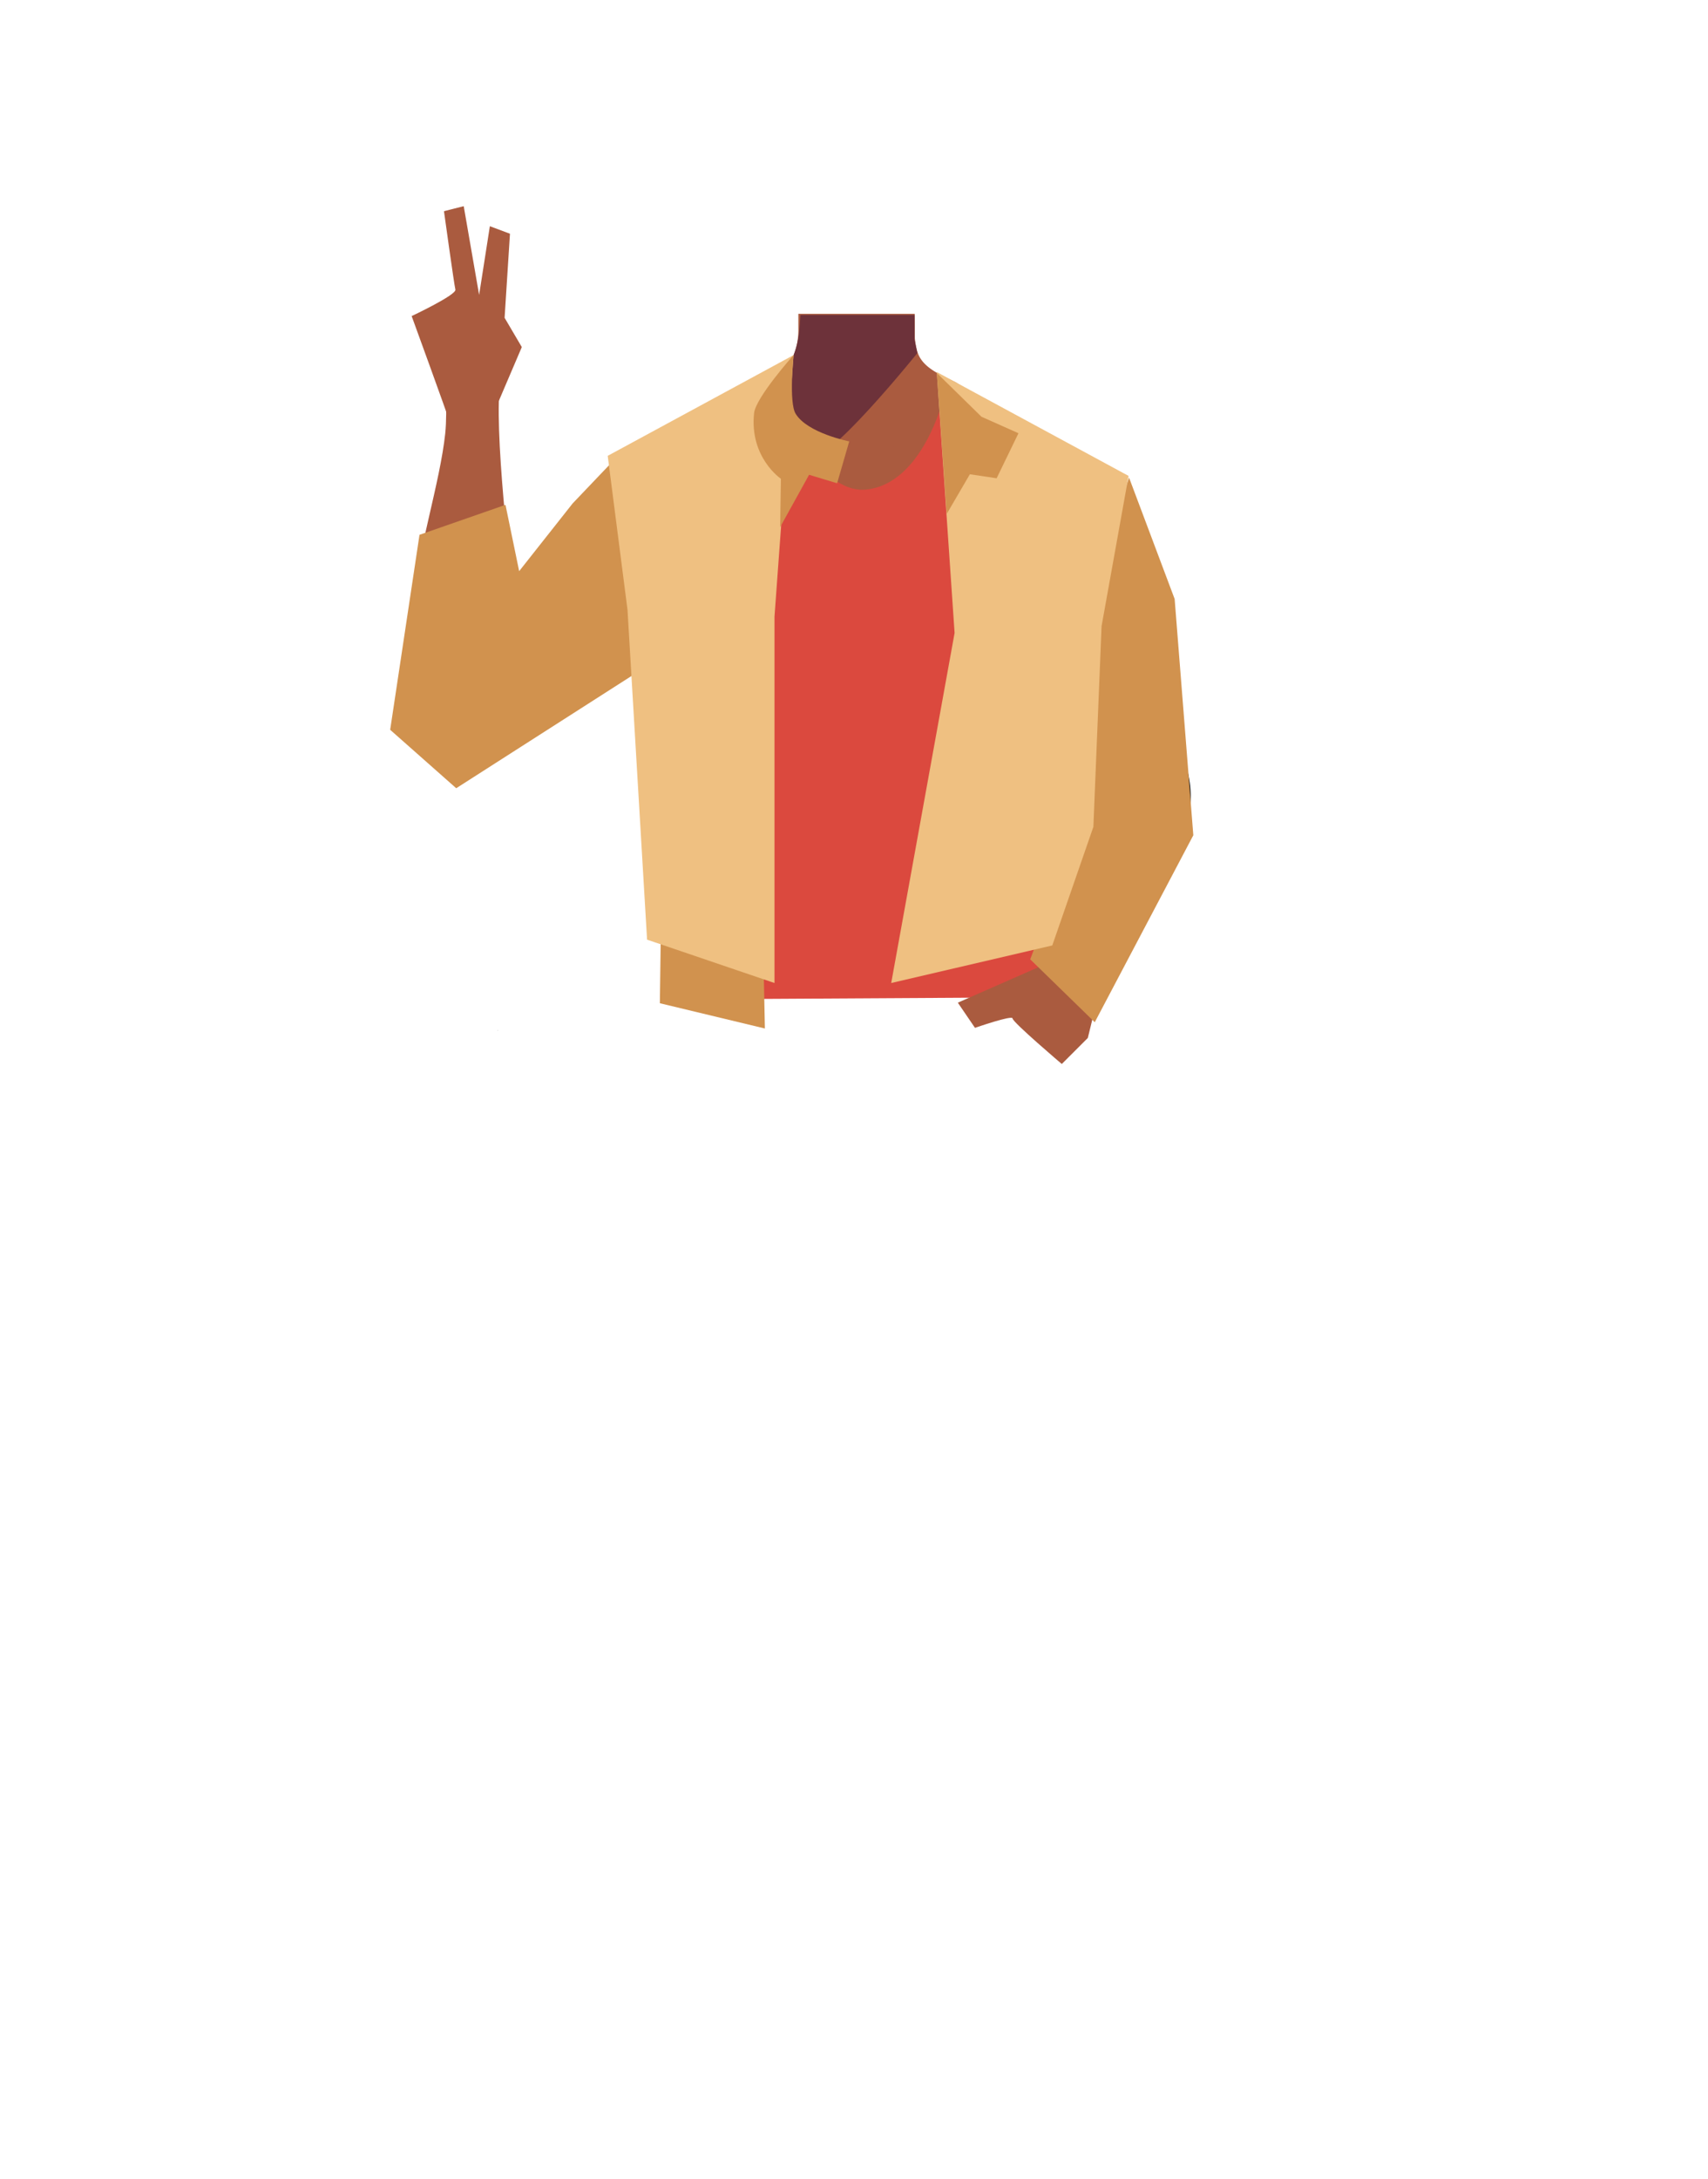 <svg xmlns="http://www.w3.org/2000/svg" viewBox="0 0 788 1005"><defs><style>.cls-1{fill:#aa5b3f;}.cls-2{fill:#6d323a;}.cls-3,.cls-4{fill:none;}.cls-4{stroke:#000;stroke-miterlimit:10;stroke-width:3px;}.cls-5{fill:#d1924e;}.cls-6{fill:#db493e;}.cls-7{fill:#efc081;}</style></defs><g id="Calque_7" data-name="Calque 7"><path class="cls-1" d="M207.37,194.35c-.61-2.43-17.45-48.59-17.45-48.59s20.79-9.78,20.18-12.21-5.27-36.16-5.27-36.16l9.11-2.31L221.05,136,226,104.32l9.28,3.47-2.48,38.77,7.94,13.5-12.39,29Z"/><polygon points="229.52 475.34 229.62 475.3 229.52 475.25 229.52 475.34"/><polygon points="229.62 475.3 229.72 475.34 229.72 475.25 229.62 475.3"/><polygon points="229.52 475.34 229.62 475.3 229.52 475.25 229.52 475.34"/><polygon points="229.62 475.3 229.72 475.34 229.72 475.25 229.62 475.3"/><path class="cls-1" d="M515.11,237.82c-.6,38.39-26.2,33.17-36.86,42.29-12.58,10.77-8.27,50-17.18,64-2.45,3.84-11.36,10.1-15.8,9.08-12.51-2.87-24-30.73-34.77-37.73-6.33-4.12-23.57-3.62-30.19,0-11.25,6.16-22.27,34.86-34.77,37.73-4.44,1-13.35-5.24-15.8-9.08-8.91-14-4.6-53.24-17.19-64-10.65-9.12-36.25-3.9-36.86-42.29-.41-26.59,35-37.34,35-37.34l40.15-19.91a31.4,31.4,0,0,0,7.1-4.82,29.11,29.11,0,0,0,2.29-2.29l.63-.71,0-.06a31.55,31.55,0,0,0,7.22-16.43,30.71,30.71,0,0,0,.25-4.19l0-2.84,0-4.51H422l.06,5,0,1.5,0,3.21c0,.33,0,.67,0,1v0c0,.65.09,1.3.16,1.95a29.38,29.38,0,0,0,.93,4.57c2.19,7.55,10.43,10.71,17.68,14.31l37.55,23.38a27.41,27.41,0,0,0,3.16,1.33C488.25,203.35,515.48,214.48,515.11,237.82Z"/><path class="cls-1" d="M422.75,193l-27.5,34.3-14.8-17.69L368.06,194.8l.72-41.56,0-2.21.08-4.51h53v.23l.08,4.66v0l0,1.56.07,4.21v0l0,1.28.12,6.79Z"/><path class="cls-2" d="M423.25,162.78l-1,1.25c-5.16,6.33-28.83,35-41.79,44.31-3.2,2.29-5.74,3.39-7.2,2.69-6.76-3.26-14.84-35.1-14.84-35.1l.08-.07a21,21,0,0,0,1.73-1.87q.48-.57,1-1.32l.06-.08A39.39,39.39,0,0,0,368,157.43c0-.21.09-.42.13-.64.26-1.37.48-3,.66-4.82.07-.71.13-1.45.19-2.21.11-1.42.2-2.94.28-4.51h52.67v.23l0,4.28,0,6.72.15.76.14.67.93,4.57Z"/><path class="cls-3" d="M433.61,387.27c16.16,5.23,23.2,9.63,27.05,16.57,3.11,5.61,6,18.48,6.27,24.9.54,15.06-7.77,52.94-21.93,65.58-14.4,12.85-84.8,12.85-99.2,0-14.16-12.64-22.47-50.52-21.93-65.58.23-6.42,3.16-19.29,6.27-24.9C334,396.9,341,392.5,357.19,387.27c18.49-6,37.29-5,37.29-5S415.12,381.3,433.61,387.27Z"/><path class="cls-1" d="M217.37,354.49c17.73-2.26,21.51-25.59,22.44-34.15s-.93-26.12-1.83-34.76c-2.29-22.11-10.48-88.8-7.07-110.28,2.39-15-25.76-4-25.76-4s1.4,17.89.26,28.62C203,222.44,193.28,251.84,188,289c-1.4,9.76-.74,29.83,1.38,39.34C195.27,354.92,212.22,355.15,217.37,354.49Z"/><path class="cls-4" d="M334.65,246.63c-8.55,26.33-35.53,43.78-35.53,43.78S250.89,329.8,235,343.18c-7.48,6.31-22.84,19.72-39.1,1.51h0c-13.4-15-1.17-30.47,5.39-37.2,13.34-13.69,43.24-38.61,53.88-54.23,7.94-11.63,15.63-32.65,38.05-41.52,0,0,17.55-9.26,32.55,4l.6.52a28.7,28.7,0,0,1,8.25,30.32Z"/><polyline class="cls-5" points="521.42 401.62 515.11 387.99 504.16 344.32 505.78 317.1 497.79 232.31 448.13 184.97 396.11 250.81 344.27 182.78 285.12 210.21 264.2 232.15 239.52 263.39 233.21 232.81 193.54 246.63 180.01 336.55 210.48 363.5 316.84 295.42 319.4 365.63 311.72 414.27 312.45 451.42 482.17 449 478.19 402.57 472.91 368.83 475.19 284.08"/><path class="cls-4" d="M464.45,234.4c-6.44,26.92,7.47,55.88,7.47,55.88s20.6,58.76,27.16,78.45c3.09,9.28,9.2,28.74,32.57,21.68h0c19.27-5.83,16.89-25.38,14.8-34.54-4.23-18.64-16.74-55.5-17.68-74.38-.7-14.06,3.7-36-10.81-55.26,0,0-10.14-17.07-29.88-13.54l-.78.14a28.67,28.67,0,0,0-22.85,21.57Z"/><path class="cls-6" d="M435,184.52s53.83,21.16,70.12,31.91c28.64,18.91-18,83.4-18,83.4l-10.27,72.29,5,74.73-7.7,13.09-153.26.89-8.3-13.21.59-72.05s15.24-58.48,4.63-72.16c-23.82-30.71-21.75-93.8-21.75-93.8l63.72-25.2s16.9,43.74,39.9,41.35C425.43,223.09,435,184.52,435,184.52Z"/><polygon class="cls-5" points="304.43 462.65 304.88 429.05 351.95 429.05 352.89 474.3 304.43 462.65"/><path class="cls-1" d="M441.9,462.39l39.77-17.49,22.77,23.28-2.57,10.49-12,12s-22.71-19.28-22.71-21S449.82,474,449.82,474Z"/><polygon class="cls-5" points="520.9 220.26 541.93 276.21 550.55 385.18 505.08 471.41 475.3 442.4 503.52 367.93 498.03 289.54 520.9 220.26"/><polygon class="cls-7" points="432.18 171.56 440.41 291.89 411.17 453.32 485.48 436 504.44 381.3 508.22 288.76 520.68 219.47 432.18 171.56"/><polygon class="cls-5" points="469.88 199.79 459.8 220.56 447.46 218.71 436.77 237.01 432.24 172.03 452.81 192.18 469.88 199.79"/><polygon class="cls-7" points="366.12 163.75 357.32 284.39 357.32 453.32 298.53 433.33 289.51 281.25 280.37 210.21 366.12 163.75"/><path class="cls-5" d="M366.12,163.75s-2.24,21.73.93,27c5.4,9,24.75,12.8,24.75,12.8l-5.59,19.31-12.93-3.91-13.35,24.13.34-22.3S345.74,211,347.9,190.53C348.66,183.28,366.12,163.75,366.12,163.75Z"/></g></svg>